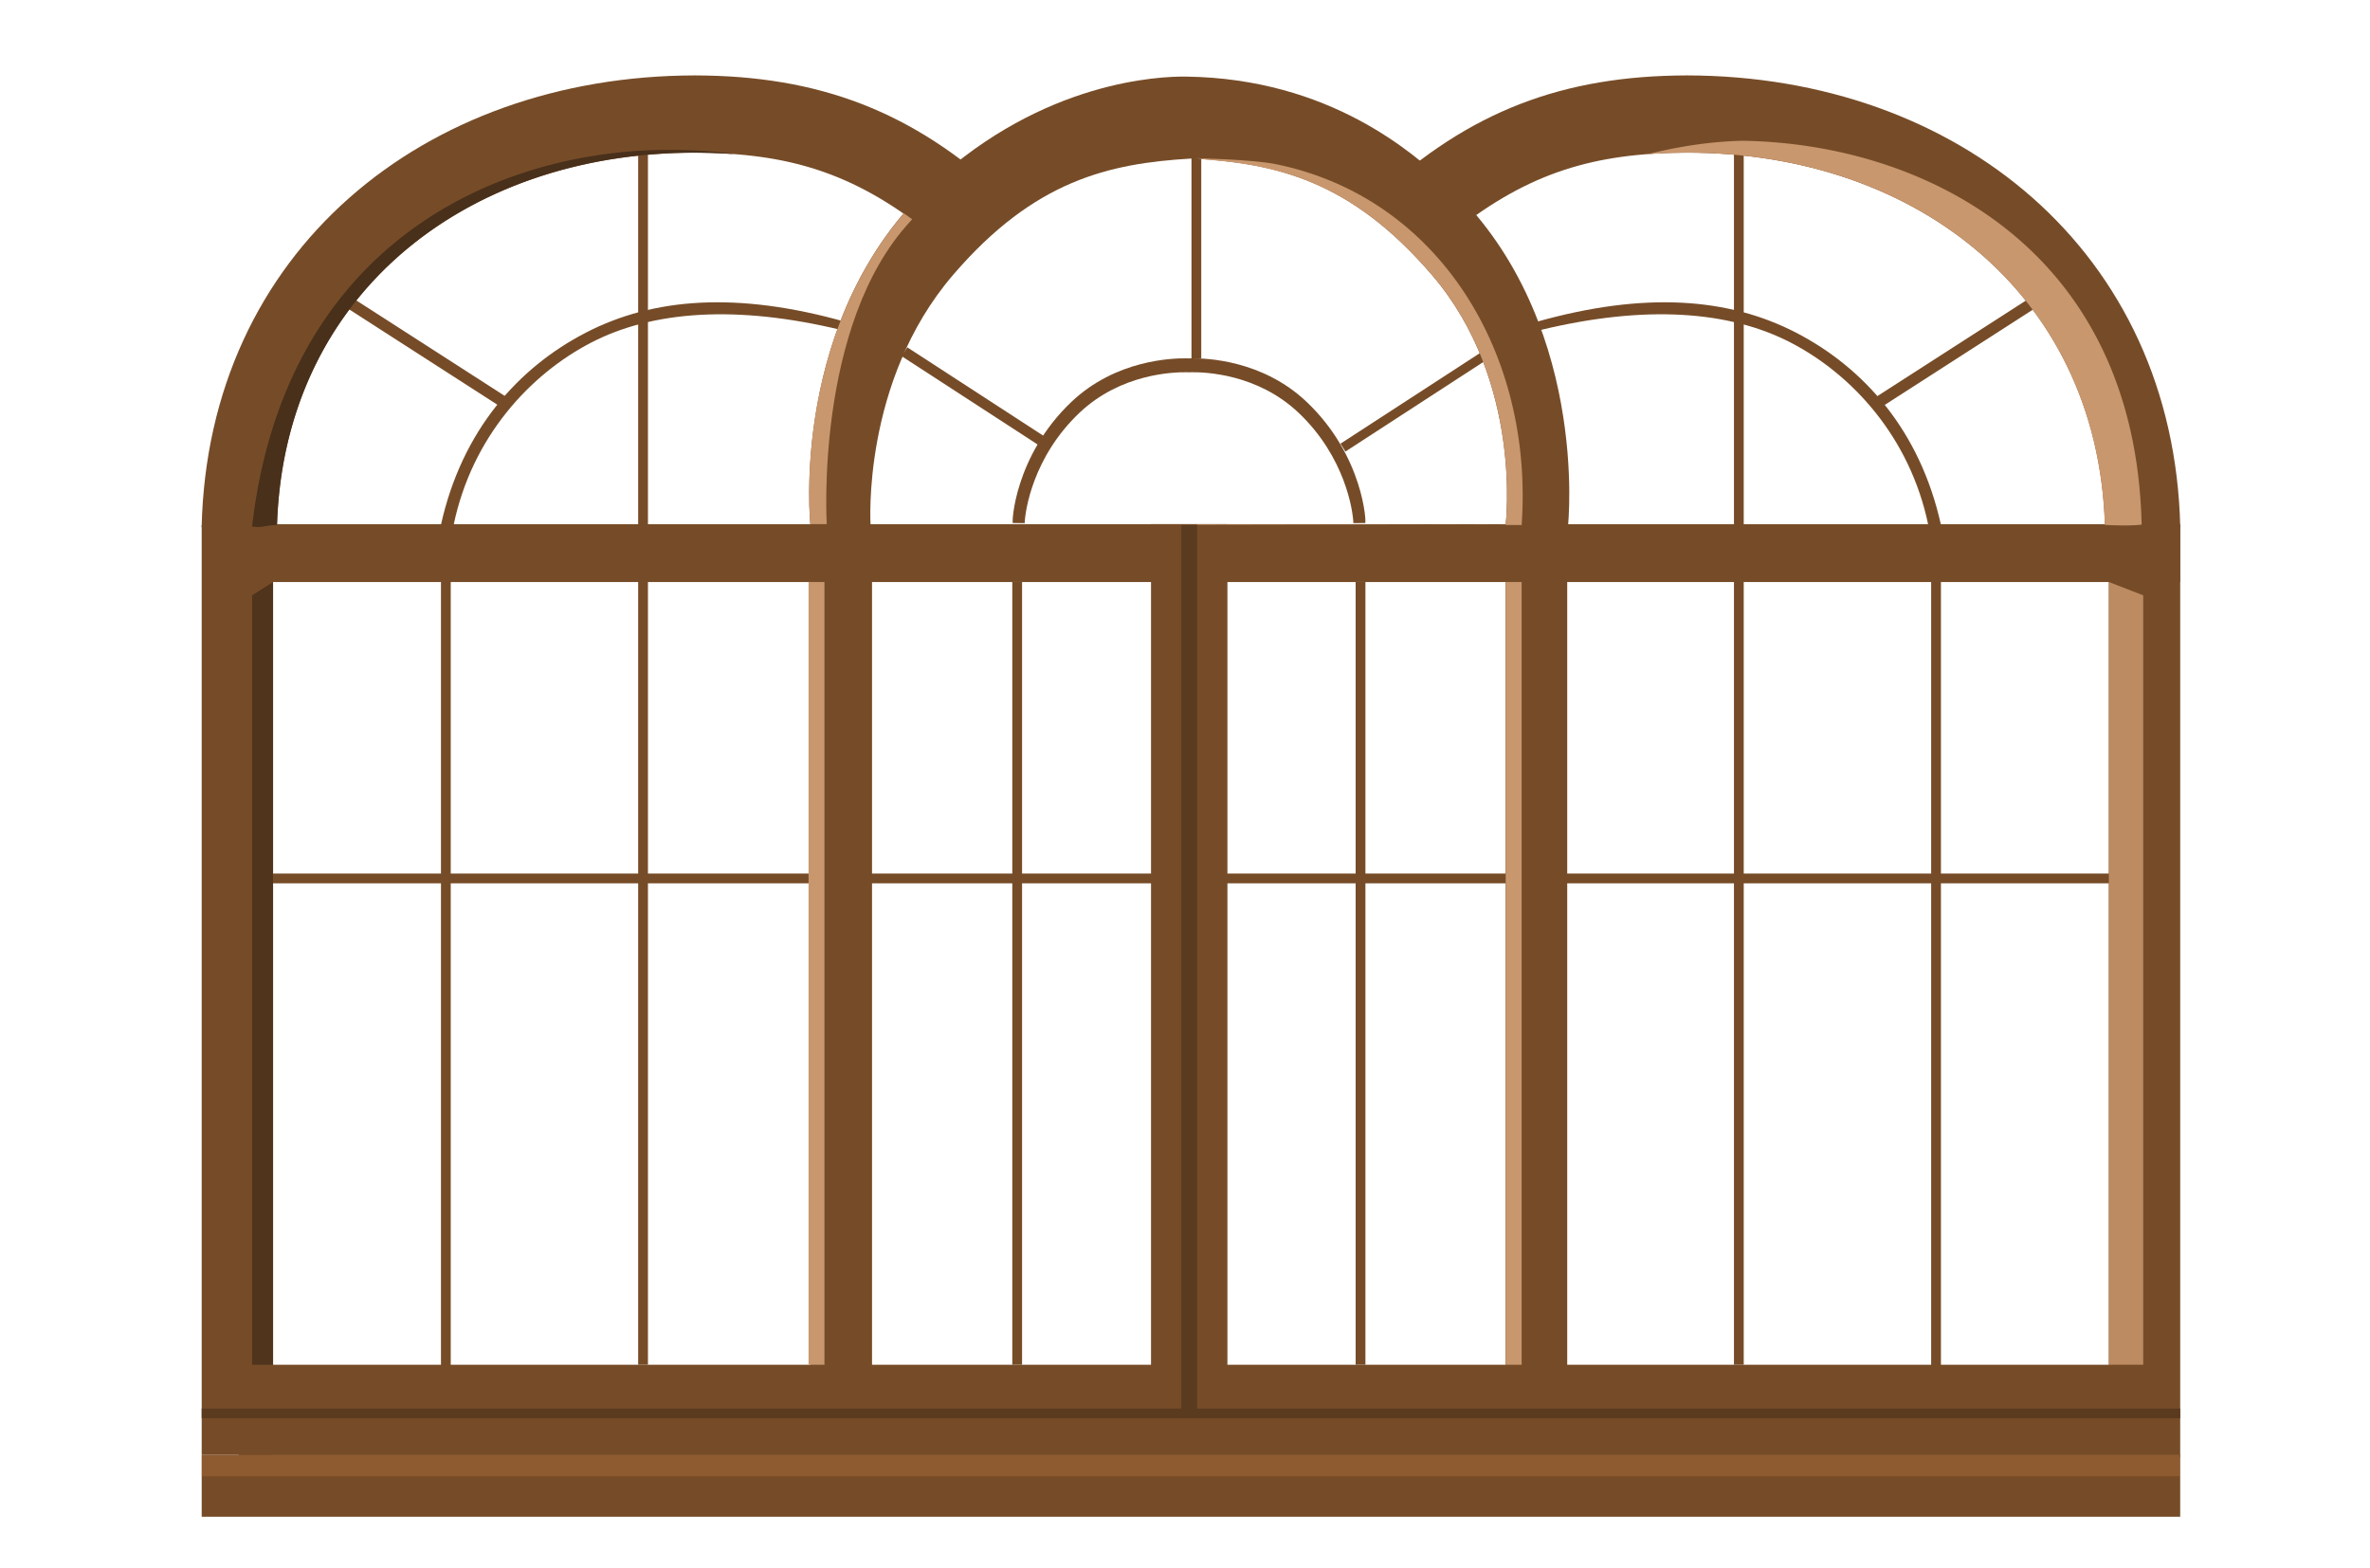 <svg xmlns="http://www.w3.org/2000/svg" xml:space="preserve" width="1200" height="793.701" viewBox="0 0 317.5 210"><path d="M27.02 194.886h265.053v8.302H27.02z" style="display:inline;opacity:1;fill:#764c28;fill-opacity:1;stroke-width:.374"/><path d="M108.568 70.35h8.255v124.914h-8.255zm93.131 0h8.255v124.914h-8.255z" style="opacity:1;fill:#764c28;fill-opacity:1;stroke-width:.273"/><path d="M154.198 70.22h10.236v124.914h-10.236z" style="opacity:1;fill:#764c28;fill-opacity:1;stroke-width:.304"/><path d="M31.975 182.83h258.543v12.376H31.975z" style="opacity:1;fill:#764c28;fill-opacity:1;stroke-width:.415"/><path d="M226.003 10.103c-16.616.035-29.184 4.786-41.463 16.19 4.584 2.366 9.43 4.725 10.422 4.583.006 0 .015.009.02.008 9.877-7.758 18.55-10.395 31.021-10.431 31.122.006 55.758 19.58 56.018 51.281 3.573-.386 7.092-.77 10.061-1.115-.851-36.94-29.805-60.464-66.079-60.516" style="opacity:1;fill:#764c28;fill-opacity:1;stroke-width:.265"/><path d="M32.188 70.22h259.885v7.753H32.188z" style="opacity:1;fill:#764c28;fill-opacity:1;stroke-width:.33"/><path d="M158.957 10.26c-3.638-.054-19.118.584-33.982 14.248-19.388 17.824-16.407 45.842-16.407 45.842 3.617-.02 7.233-.026 10.849-.04h-2.792s-1.228-19.167 11.054-33.479c10.878-12.675 20.872-14.937 31.875-15.589.04-.004.063-.007.18-.007.069.005.09 0 .221.007 11.004.652 20.997 2.914 31.874 15.59 12.283 14.311 9.87 33.518 9.87 33.518l-1.089-.02 9.457.02s2.981-28.018-16.407-45.842c-4.31-3.961-15.495-13.962-34.703-14.248m41.653 60.07c-27.064-.069-54.129-.123-81.193-.02z" style="fill:#764c28;fill-opacity:1;stroke-width:.265"/><path d="M135.613 77.973h1.31V182.83h-1.31zm45.997 0h1.31V182.83h-1.31z" style="opacity:1;fill:#764c28;fill-opacity:1;stroke-width:.1"/><path d="M117.024-290.652h1.31v254.074h-1.31z" style="opacity:1;fill:#764c28;fill-opacity:1;stroke-width:.155" transform="rotate(90)"/><path d="M201.716 77.973h2.132V182.83h-2.132z" style="opacity:1;fill:#c9976e;fill-opacity:1;stroke-width:.127"/><path d="M158.25 70.35h2.132v118.508h-2.132z" style="opacity:1;fill:#5b3b1f;fill-opacity:1;stroke-width:.135"/><path d="M158.964 48.006c-1.936-.03-9.486.203-15.417 5.82-7.673 7.266-8.04 16.375-7.853 16.245l1.581.006c.051-1.659 1.104-8.875 7.345-14.785 5.527-5.234 12.562-5.451 14.366-5.423.181.002.236.006.305.009.068-.003.123-.007.305-.01 1.803-.027 8.838.19 14.365 5.424 6.242 5.91 7.294 13.126 7.345 14.785l1.581-.006c.187.13-.18-8.979-7.853-16.246-5.93-5.616-13.48-5.848-15.416-5.819-.195.003-.254.007-.327.01-.074-.003-.133-.007-.327-.01" style="fill:#764c28;fill-opacity:1;stroke-width:.265"/><path d="M159.618 21.191h1.31v26.816h-1.31z" style="opacity:1;fill:#764c28;fill-opacity:1;stroke-width:.05"/><path d="M147.733-142.848h1.249v22.308h-1.249z" style="opacity:1;fill:#764c28;fill-opacity:1;stroke-width:.04" transform="matrix(.531 .847 -.839 .545 0 0)"/><rect width="1.405" height="21.774" x="-27.202" y="127.654" ry="0" style="opacity:1;fill:#764c28;fill-opacity:1;stroke-width:.04" transform="matrix(-.531 .847 .839 .545 0 0)"/><path d="M282.509 70.35h9.565v124.914h-9.565z" style="opacity:1;fill:#764c28;fill-opacity:1;stroke-width:.294"/><path d="M232.291 19.227h1.31V182.83h-1.31z" style="opacity:1;fill:#764c28;fill-opacity:1;stroke-width:.125"/><path d="M108.318 77.973h2.132V182.83h-2.132z" style="opacity:1;fill:#c9976e;fill-opacity:1;stroke-width:.127"/><path d="M27.02 194.886h265.053v2.878H27.02z" style="display:inline;opacity:.339;fill:#be7b41;fill-opacity:1;stroke-width:.22"/><path d="m282.515 77.973 4.604 1.777v103.08h-4.604z" style="opacity:.84;fill:#c9976e;fill-opacity:1;stroke-width:.187"/><path d="M160.273 21.19q.695.086 1.386.193c10.334.8 19.86 3.434 30.17 15.448 12.252 14.276 9.883 33.406 9.871 33.502l2.149.004c1.625-22.883-11.013-43.906-32.983-48.356-3.075-.622-10.593-.79-10.593-.79M201.7 70.333l-1.09-.003.704.013h.385zm-1.09-.003-3.15-.005v.004zm-40.228-.066v.057l35.332.008q-17.666-.046-35.332-.065" style="fill:#c9976e;fill-opacity:1;stroke-width:.265"/><path d="M258.71 77.368h1.31v106.445h-1.31z" style="opacity:1;fill:#764c28;fill-opacity:1;stroke-width:.101"/><path d="m205.75 43.142.633 1.067c14.135-3.411 25.316-2.553 33.505 1.684 8.188 4.238 15.99 12.64 18.441 24.464 1.042.039.644-.119 1.687-.076-2.814-12.64-10.36-21.033-19.38-25.704-9.022-4.67-20.258-5.58-34.885-1.435" style="opacity:1;fill:#764c28;fill-opacity:1;stroke-width:.276"/><path d="M180.675-211.276h1.529v27.409h-1.529z" style="opacity:1;fill:#764c28;fill-opacity:1;stroke-width:.049" transform="matrix(.535 .845 -.841 .541 0 0)"/><path d="M233.31 18.86c-4.355.116-8.557.79-12.544 1.791a73 73 0 0 1 5.237-.198c30.654.006 55 19.006 55.973 49.87 1.72.06 3.36.138 4.93-.044-.85-36.94-29.096-51.103-53.596-51.42" style="opacity:1;fill:#c9976e;fill-opacity:1;stroke-width:.265"/><path d="M93.09 10.103c16.617.035 29.185 4.786 41.464 16.19-4.584 2.366-9.43 4.725-10.422 4.583-.006 0-.015.009-.02.008-9.877-7.758-18.55-10.395-31.021-10.431-31.122.006-55.759 19.58-56.019 51.281-3.573-.386-7.092-.77-10.06-1.115.85-36.94 29.805-60.464 66.079-60.516" style="opacity:1;fill:#764c28;fill-opacity:1;stroke-width:.265"/><path d="M-36.585 70.35h9.565v124.536h-9.565z" style="opacity:1;fill:#764c28;fill-opacity:1;stroke-width:.294" transform="scale(-1 1)"/><path d="M-86.802 19.227h1.31V182.83h-1.31z" style="opacity:1;fill:#764c28;fill-opacity:1;stroke-width:.125" transform="scale(-1 1)"/><path d="M36.578 77.973 33.77 79.75v103.08h2.81z" style="opacity:.84;fill:#49301b;fill-opacity:1;stroke-width:.146"/><path d="M-60.384 77.368h1.31v106.445h-1.31z" style="opacity:1;fill:#764c28;fill-opacity:1;stroke-width:.101" transform="scale(-1 1)"/><path d="m113.343 43.142-.633 1.067c-14.134-3.411-25.316-2.553-33.504 1.684-8.189 4.238-15.99 12.64-18.441 24.464-1.042.039-.644-.119-1.687-.076 2.814-12.64 10.36-21.033 19.38-25.704 9.022-4.67 20.258-5.58 34.885-1.435" style="opacity:1;fill:#764c28;fill-opacity:1;stroke-width:.276"/><path d="M8.022 58.415h1.529v27.409H8.022z" style="opacity:1;fill:#764c28;fill-opacity:1;stroke-width:.049" transform="matrix(-.535 .845 .841 .541 0 0)"/><path d="M188.694-292.074h1.31v265.053h-1.31z" style="opacity:1;fill:#5b3b1f;fill-opacity:1;stroke-width:.159" transform="rotate(90)"/><path d="M89.245 20.075c2.497-.015 6.663.136 9.083.576a73 73 0 0 0-5.237-.198c-30.654.006-55 19.006-55.973 49.87-1.72.06-1.778.41-3.349.227 4.27-37.165 31.837-50.326 55.476-50.475" style="opacity:1;fill:#49301b;fill-opacity:1;stroke-width:.265"/><path d="M121.078 28.577c-14.834 17.434-12.59 40.939-12.52 41.636l2.199-.002s-1.642-26.672 11.159-40.521c.107-.116.178-.206.282-.32z" style="opacity:1;fill:#c9976e;fill-opacity:1;stroke-width:.265"/></svg>